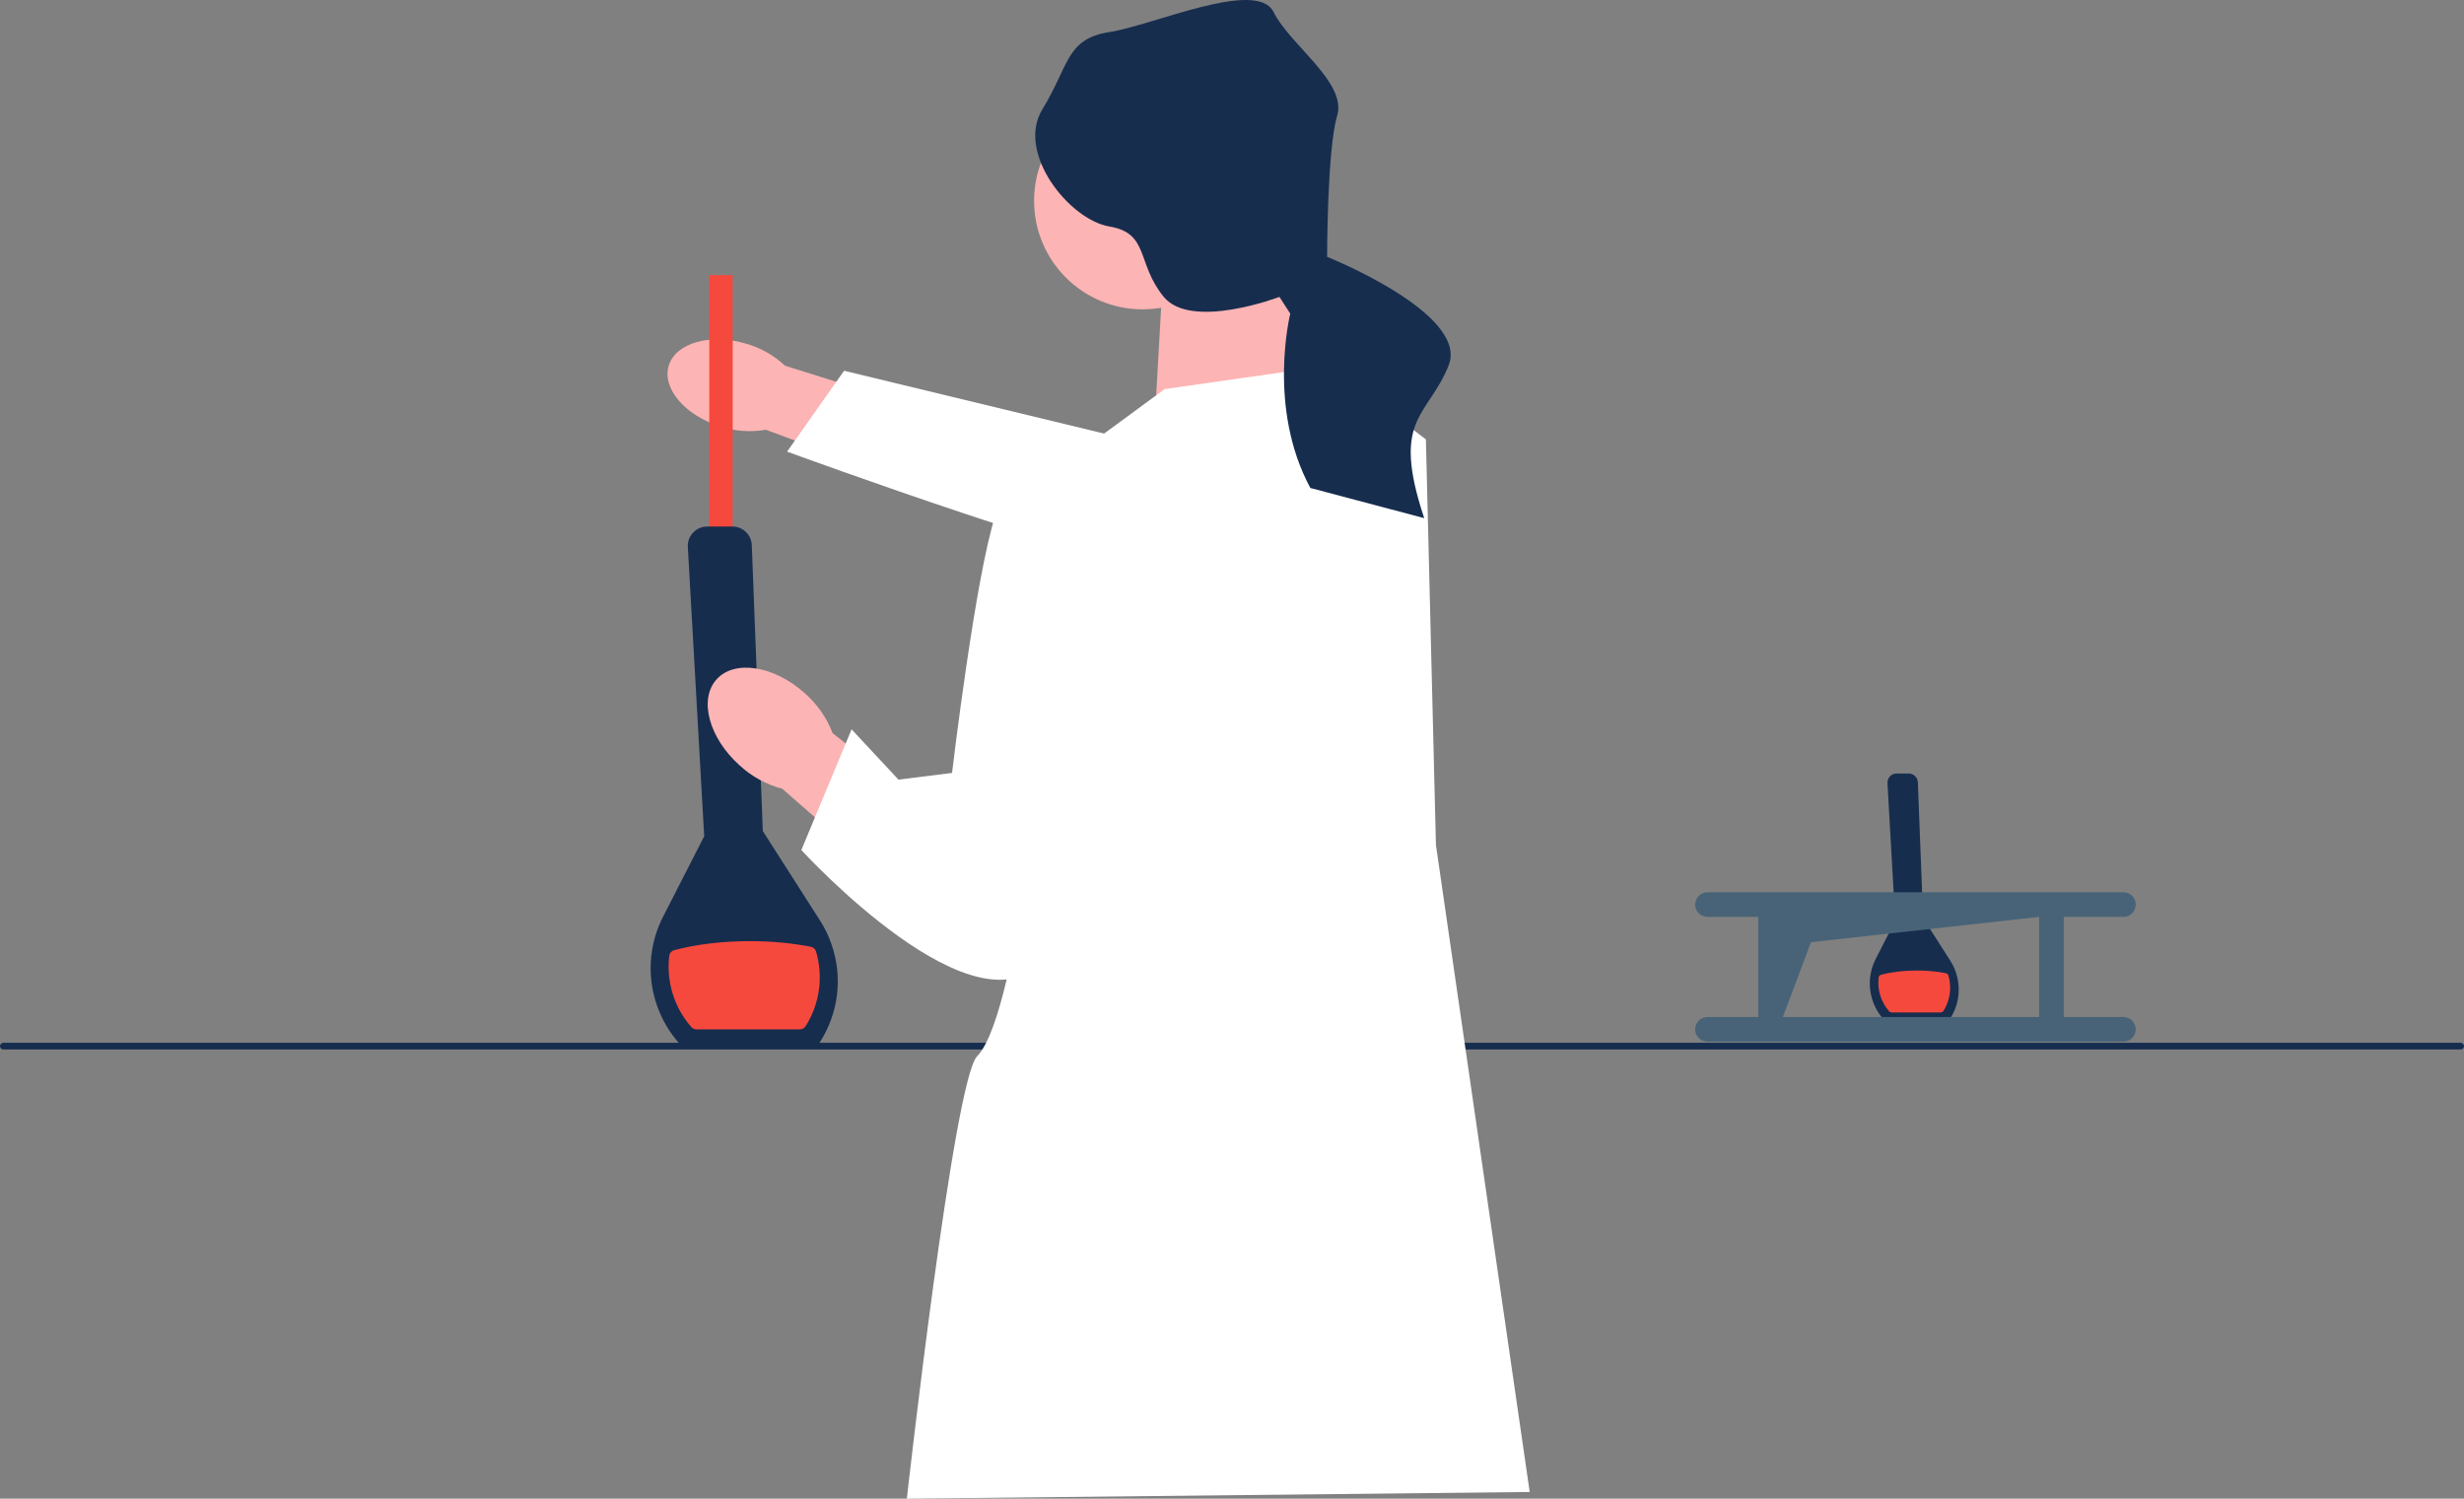 <svg width="411" height="250" viewBox="0 0 411 250" fill="none" xmlns="http://www.w3.org/2000/svg">
<rect x="0" y="0" width="411" height="250" fill="#808080" stroke="none"/>
<g clip-path="url(#clip0_105_933)">
<path d="M325.097 170.219H314.35L314.311 170.179C312.4 168.15 311.54 165.292 312.015 162.546C312.166 161.657 312.451 160.796 312.864 159.985L316.132 153.582L314.836 130.65C314.813 130.225 314.959 129.822 315.249 129.509C315.54 129.201 315.936 129.028 316.361 129.028H318.372C319.198 129.028 319.869 129.677 319.902 130.499L320.779 153.163L325.303 160.242C325.689 160.846 326.002 161.49 326.225 162.155C327.113 164.733 326.789 167.534 325.331 169.838L325.091 170.213H325.097V170.219Z" fill="#162D4E"/>
<path d="M324.169 168.63C324.069 168.793 323.89 168.888 323.7 168.888H315.522C315.366 168.888 315.21 168.821 315.109 168.703C313.729 167.132 313.121 165.068 313.361 163.061C313.389 162.843 313.551 162.658 313.763 162.602C315.472 162.149 317.533 161.892 319.751 161.892C321.488 161.892 323.125 162.054 324.577 162.339C324.778 162.379 324.94 162.524 324.996 162.72C325.577 164.688 325.303 166.847 324.175 168.63H324.169Z" fill="#F6493E"/>
<path d="M410.441 175.067H0.559C0.251 175.067 0 174.815 0 174.508C0 174.2 0.251 173.948 0.559 173.948H410.441C410.749 173.948 411 174.2 411 174.508C411 174.815 410.749 175.067 410.441 175.067Z" fill="#162D4E"/>
<path d="M120.345 71.201C114.341 69.4 110.397 64.837 111.542 61.012C112.687 57.187 118.485 55.543 124.49 57.344C126.897 58.032 129.109 59.284 130.936 61.001L156.29 68.947L152.312 80.78L127.741 71.687C125.272 72.118 122.736 71.95 120.345 71.195L120.345 71.201Z" fill="#FDB4B4"/>
<path d="M232.814 74.31L233.122 95.207C233.122 95.207 206.88 94.861 197.697 95.582C188.514 96.309 131.288 75.339 131.288 75.339L140.795 61.845L203.925 77.1L232.814 74.304V74.31Z" fill="white"/>
<path d="M122.216 45.891H118.306V99.015H122.216V45.891Z" fill="#F6493E"/>
<path d="M136.331 174.508H113.715L113.631 174.418C109.609 170.14 107.799 164.135 108.794 158.352C109.112 156.485 109.71 154.673 110.581 152.967L117.463 139.496L114.731 91.237C114.681 90.342 114.994 89.492 115.608 88.844C116.223 88.195 117.055 87.837 117.949 87.837H122.177C123.914 87.837 125.333 89.196 125.4 90.935L127.238 138.635L136.767 153.532C137.583 154.807 138.236 156.16 138.711 157.558C140.577 162.983 139.895 168.877 136.834 173.725L136.331 174.513L136.331 174.508Z" fill="#162D4E"/>
<path d="M134.388 171.169C134.175 171.505 133.801 171.712 133.399 171.712H116.184C115.854 171.712 115.53 171.572 115.312 171.326C112.408 168.015 111.129 163.682 111.631 159.454C111.687 158.99 112.028 158.61 112.48 158.492C116.072 157.542 120.412 156.994 125.082 156.994C128.735 156.994 132.187 157.335 135.237 157.933C135.656 158.017 136.002 158.319 136.119 158.727C137.337 162.865 136.762 167.411 134.388 171.169Z" fill="#F6493E"/>
<path d="M216.057 44.773L219.408 67.7L192.597 70.496L194.272 40.858L216.057 44.773Z" fill="#FDB4B4"/>
<path d="M190.569 51.601C200.555 51.601 208.65 43.496 208.65 33.499C208.65 23.502 200.555 15.398 190.569 15.398C180.583 15.398 172.488 23.502 172.488 33.499C172.488 43.496 180.583 51.601 190.569 51.601Z" fill="#FDB4B4"/>
<path d="M134.231 115.629C129.115 111.033 122.535 109.998 119.529 113.32C116.524 116.642 118.234 123.061 123.35 127.658C125.367 129.526 127.813 130.868 130.489 131.578L152.413 150.775L161.456 140.089L138.884 122.301C137.901 119.723 136.303 117.436 134.231 115.629Z" fill="#FDB4B4"/>
<path d="M194.273 64.904L221.643 60.99L237.841 73.292L239.517 140.956L255.157 248.882L151.262 250C151.262 250 159.082 180.1 162.992 176.185C166.902 172.271 169.695 154.376 169.695 154.376L177.515 77.207L194.273 64.904Z" fill="white"/>
<path d="M183.939 76.927C183.939 76.927 169.416 75.809 166.064 85.874C162.713 95.94 158.803 128.933 158.803 128.933L149.866 130.051L142.046 121.663L133.667 141.794C133.667 141.794 163.272 174.228 174.443 159.689C185.615 145.15 183.939 76.927 183.939 76.927Z" fill="white"/>
<path d="M221.363 42.844C221.363 42.844 221.363 24.921 223.039 19.329C224.715 13.737 215.219 7.586 212.426 1.994C209.633 -3.598 192.317 4.231 185.056 5.349C177.794 6.468 178.353 10.941 173.884 18.211C169.416 25.48 178.353 36.664 185.056 37.783C191.759 38.901 189.525 43.934 194.122 49.526C198.719 55.118 213.409 49.526 213.409 49.526L215.219 52.322C215.219 52.322 211.309 67.98 218.57 81.401L237.562 86.433C231.976 69.657 238.121 69.657 241.623 60.99C245.125 52.322 221.363 42.844 221.363 42.844Z" fill="#162D4E"/>
<path d="M354.199 169.654H344.245V152.945H354.199C355.333 152.945 356.243 152.022 356.243 150.887C356.243 149.752 355.327 148.846 354.199 148.84H284.801C283.667 148.84 282.757 149.763 282.757 150.898C282.757 152.033 283.673 152.939 284.801 152.945H293.292V169.654H284.801C283.667 169.654 282.757 170.576 282.757 171.712C282.757 172.847 283.673 173.753 284.801 173.758H354.199C355.333 173.758 356.243 172.836 356.243 171.7C356.243 170.565 355.327 169.659 354.199 169.654ZM297.392 169.654L302.072 157.172L340.139 152.945V169.654H297.392Z" fill="#486377"/>
</g>
<defs>
<clipPath id="clip0_105_933">
<rect width="411" height="250" fill="white"/>
</clipPath>
</defs>
</svg>
